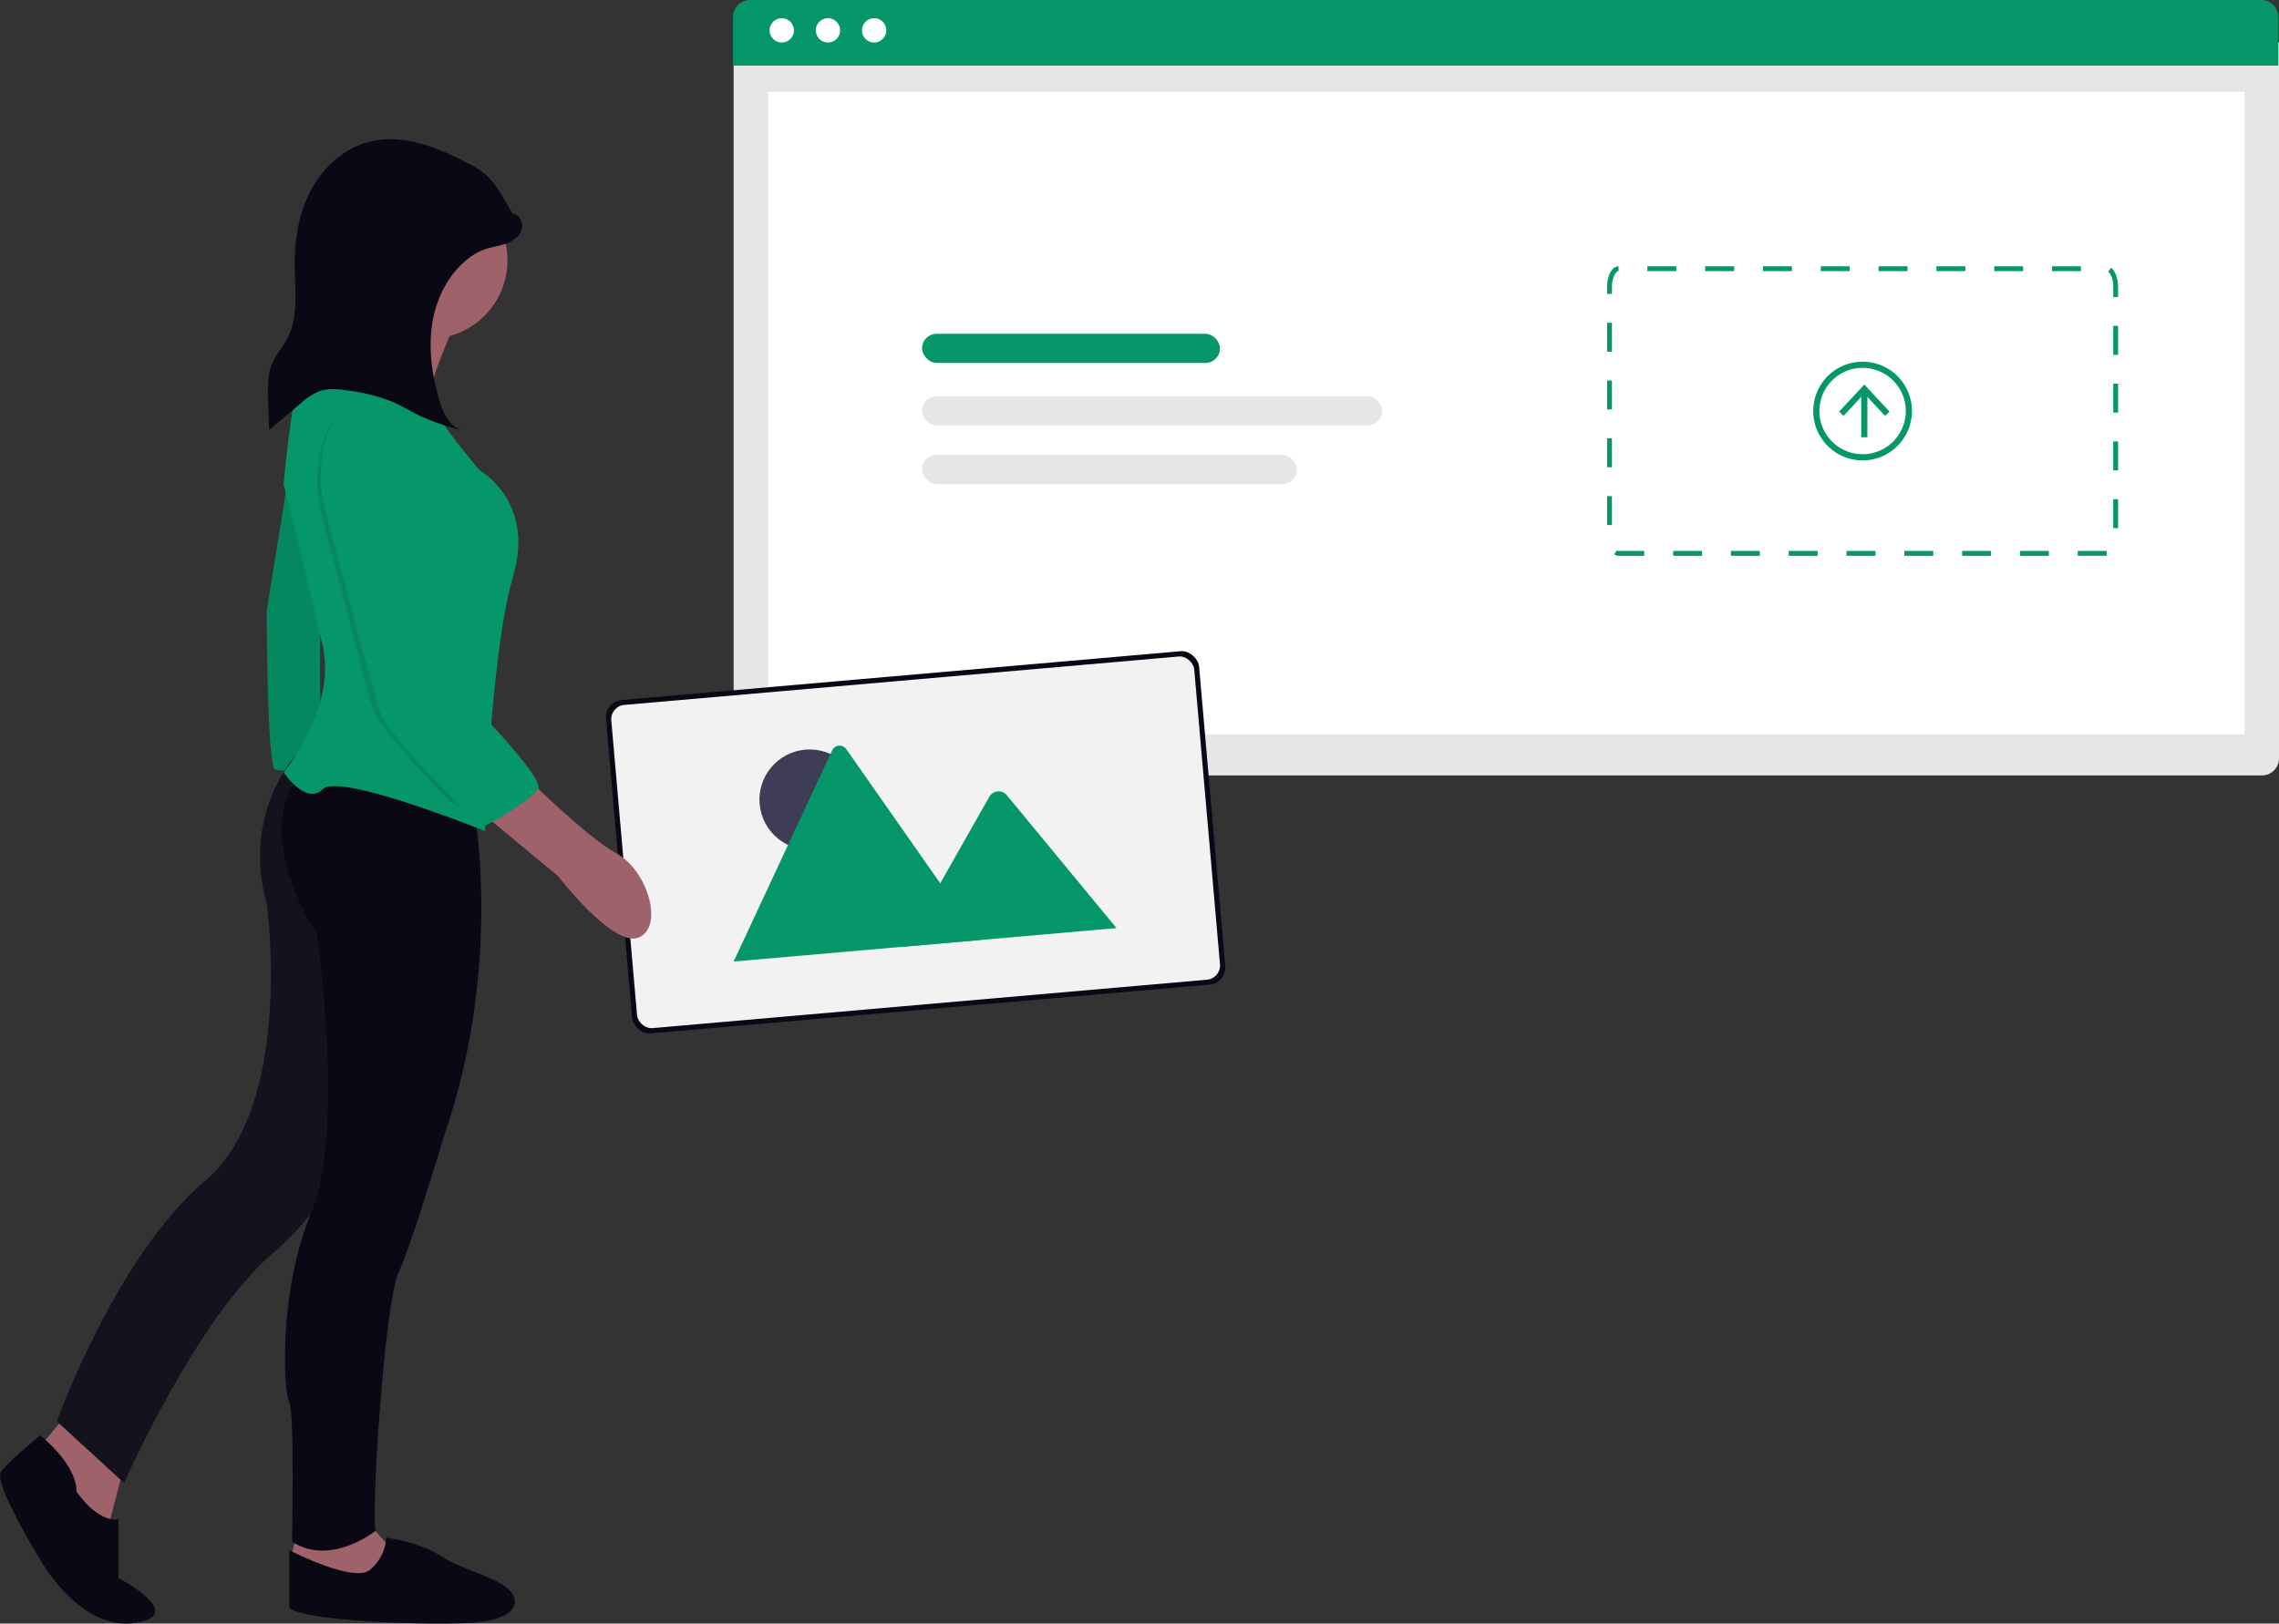 <svg xmlns="http://www.w3.org/2000/svg" width="799.529" height="569.755" viewBox="0 0 799.529 569.755" xmlns:xlink="http://www.w3.org/1999/xlink" role="img" artist="Katerina Limpitsouni" source="https://undraw.co/"><rect x="0" y="0" width="799.529" height="569.755" fill="#333333" stroke="none"/><g transform="translate(-763.453 -272)"><g transform="translate(1020.601 272)"><path d="M0,0H542.15a0,0,0,0,1,0,0V251.259a6,6,0,0,1-6,6H6a6,6,0,0,1-6-6V0A0,0,0,0,1,0,0Z" transform="translate(0.232 14.863)" fill="#e6e6e6"/><rect width="517.967" height="225.487" transform="translate(12.323 32.21)" fill="#fff"/><path d="M6,0H536.15a6,6,0,0,1,6,6V23.032a0,0,0,0,1,0,0H0a0,0,0,0,1,0,0V6A6,6,0,0,1,6,0Z" fill="#059669"/><circle cx="4.269" cy="4.269" r="4.269" transform="translate(12.846 6.384)" fill="#fff"/><circle cx="4.269" cy="4.269" r="4.269" transform="translate(29.051 6.384)" fill="#fff"/><circle cx="4.269" cy="4.269" r="4.269" transform="translate(45.255 6.384)" fill="#fff"/><path d="M654.609,427.431v-1.706h10.139l.066,1.7h-10.2Zm-10.139,0H634.332v-1.706h10.139Zm-20.277,0H614.055v-1.706h10.138Zm-20.277,0H593.778v-1.706h10.139Zm-20.277,0H573.5v-1.706h10.139Zm-20.277,0H553.223v-1.706h10.139Zm-20.277,0H532.946v-1.706h10.138Zm-20.277,0H512.669v-1.706h10.139Zm-20.277,0h-9.011a2.624,2.624,0,0,1-1.542-.523l.993-1.387a.946.946,0,0,0,.551.2h9.009Zm166.241-9.7h-1.706V407.588h1.706Zm-177.57-1.09H489.5V406.5H491.2Zm177.57-19.187h-1.706V387.311h1.706Zm-177.57-1.09H489.5V386.221H491.2Zm177.57-19.187h-1.706V367.033h1.706Zm-177.57-1.09H489.5V365.944H491.2ZM668.772,356.9h-1.706V346.757h1.706Zm-177.57-1.09H489.5V345.667H491.2Zm177.57-19.187h-1.706v-3.436c0-2.876-.923-4.836-1.779-5.438l.982-1.394c1.518,1.07,2.5,3.752,2.5,6.832Zm-177.57-1.09H489.5v-2.345c0-4.149,1.716-7.305,3.992-7.341l.027,1.706c-.966.015-2.313,2.166-2.313,5.635Zm164.517-7.98H645.58v-1.706h10.139Zm-20.277,0H625.3v-1.706h10.139Zm-20.277,0H605.025v-1.706h10.139Zm-20.277,0H584.748v-1.706h10.139Zm-20.277,0H564.471v-1.706h10.139Zm-20.277,0H544.193v-1.706h10.139Zm-20.277,0H523.916v-1.706h10.139Zm-20.277,0H503.639v-1.706h10.138Z" transform="translate(-182.837 -232.393)" fill="#059669"/><rect width="104.515" height="10.233" rx="5.117" transform="translate(66.336 117.126)" fill="#059669"/><rect width="161.394" height="10.233" rx="5.117" transform="translate(66.336 139.011)" fill="#e6e6e6"/><rect width="131.532" height="10.233" rx="5.117" transform="translate(66.336 159.627)" fill="#e6e6e6"/><g transform="translate(378.979 126.927)"><rect width="2.165" height="16.15" transform="translate(16.834 10.366)" fill="#059669"/><path d="M472.749,167.765l-1.586,1.477-7.266-7.818-7.267,7.818-1.585-1.477,8.853-9.519Z" transform="translate(-445.979 -150.227)" fill="#059669"/><path d="M591.62,399.734a17.317,17.317,0,1,1,17.317-17.317,17.317,17.317,0,0,1-17.317,17.317Zm0-32.47a15.153,15.153,0,1,0,15.152,15.153A15.153,15.153,0,0,0,591.62,367.264Z" transform="translate(-574.303 -365.1)" fill="#059669"/></g></g><g transform="matrix(0.996, -0.087, 0.087, 0.996, 975.53, 518.182)"><rect width="208.916" height="117.459" rx="6" fill="#090814"/><rect width="205.329" height="113.873" rx="5" transform="translate(1.793 1.793)" fill="#f2f2f2"/><g transform="translate(37.214 22.587)"><circle cx="17.615" cy="17.615" r="17.615" transform="translate(13.882 0.373)" fill="#3f3d56"/><path d="M86.735,72.27H.323A1.769,1.769,0,0,1,0,72.243L40.871,1.453a2.861,2.861,0,0,1,4.981,0L73.28,48.959l1.315,2.273Z" fill="#059669"/><path d="M74.741,51.407H0L14.482,30.371l1.042-1.515L34.4,1.441A3.819,3.819,0,0,1,40.07,1.1a3.41,3.41,0,0,1,.272.338Z" transform="translate(60.106 20.863)" fill="#059669"/></g></g><g transform="translate(763.453 320.871)"><path d="M803.971,333.943S791.7,359.96,793.661,367.814a21.5,21.5,0,0,1-1.473,14.235l-22.58-.982L748.5,360.941s31.906-22.087,29.944-32.889S803.971,333.943,803.971,333.943Z" transform="translate(-643.612 -270.816)" fill="#9f616a"/><path d="M807.317,376.12,797.5,436.99s0,54.979,2.945,55.961,15.708,0,15.708,0V431.1l-3.928-54Z" transform="translate(-703.901 -271.76)" fill="#059669"/><path d="M807.317,376.12,797.5,436.99s0,54.979,2.945,55.961,15.708,0,15.708,0V431.1l-3.928-54Z" transform="translate(-703.901 -271.76)" opacity="0.1"/><path d="M736.434,640.636l-7.854,30.435L716.8,662.235,706,637.69,719.744,621Z" transform="translate(-691.923 -178.91)" fill="#9f616a"/><path d="M870.449,733.12s12.763,9.817,12.763,19.636c0,0,6.872,10.8,14.726,9.817V783.19s24.544,12.762,5.891,15.708-32.4-20.617-32.4-20.617-17.672-28.471-14.726-32.4S870.449,733.12,870.449,733.12Z" transform="translate(-856.373 -278.268)" fill="#090814"/><path d="M863.024,490.389s-18.729,20.349-9.892,51.763c0,0,9.818,70.687-21.6,97.195S779.5,723.778,779.5,723.778l23.563,21.6s25.525-57.924,52.033-80.5,29.453-48.107,29.453-48.107V527.43l4.911-37.31Z" transform="translate(-759.536 -273.838)" fill="#090814"/><path d="M863.024,490.389s-18.729,20.349-9.892,51.763c0,0,9.818,70.687-21.6,97.195S779.5,723.778,779.5,723.778l23.563,21.6s25.525-57.924,52.033-80.5,29.453-48.107,29.453-48.107V527.43l4.911-37.31Z" transform="translate(-759.536 -273.838)" fill="#6f6f6f" opacity="0.1"/><path d="M637.51,664l9.817,10.8-3.928,8.836-11.782,3.928L611,679.71l2.945-11.782Z" transform="translate(-509.548 -179.694)" fill="#9f616a"/><path d="M727.89,774.04s22.717,11.782,28.4,6.872a15.929,15.929,0,0,0,5.663-11.21S773.325,771.1,780.9,776s16.891,6.611,22.717,10.8,5.679,11.781-12.305,12.762-63.417-.982-63.417-5.891Z" transform="translate(-626.437 -278.936)" fill="#090814"/><path d="M806.3,503.011s12.762,56.941-9.817,121.742c0,0-10.8,36.328-15.708,47.125s-9.819,87.378-7.857,90.323c0,0-15.708,12.762-29.453,3.927,0,0,.982-45.161-.982-49.088s-3.928-38.289,7.854-66.76,1.961-97.195,1.961-97.195-23.553-35.345-5.885-55.965Z" transform="translate(-641.031 -273.965)" fill="#090814"/><ellipse cx="27.49" cy="27.49" rx="27.49" ry="27.49" transform="translate(123.051 15.021)" fill="#9f616a"/><path d="M726.606,493.4s7.854,11.782,13.745,5.891c4.153-4.153,30.739,4.869,46.078,10.554,6.421,2.376,10.868,4.173,10.868,4.173s.422-13.607,1.669-30.838c1.434-19.773,3.947-44.338,8.149-58.5,7.854-26.508-11.782-37.308-11.782-37.308s-16.691-19.634-15.712-22.58-44.179-17.672-44.179-17.672c-4.908.982-8.836,45.162-8.836,45.162s8.836,35.344,13.745,56.943S726.606,493.4,726.606,493.4Z" transform="translate(-627.116 -271.232)" fill="#059669"/><path d="M695.82,497.12s21.6,21.6,32.4,27.49,16.69,25.525,7.854,29.453-28.471-21.6-28.471-21.6L679.129,508.9Z" transform="translate(-511.898 -273.965)" fill="#9f616a"/><path d="M811.059,295.909c2.511.223,3.947,3.386,3.136,5.774s-3.14,3.949-5.519,4.783-4.923,1.121-7.3,1.948a21.5,21.5,0,0,0-6.493,3.771c-6.785,5.557-10.8,14.025-12.083,22.7s0,17.567,2.407,26c1.279,4.468,3.365,9.365,7.731,10.951a86.856,86.856,0,0,1-13.944-4.729c-3.3-1.555-6.4-3.524-9.738-5a61.056,61.056,0,0,0-15.415-4.043c-3.716-.58-7.645-1.023-11.135.382a22.385,22.385,0,0,0-5.836,3.935l-11.229,9.434q-.293-6.152-.387-12.311c-.055-3.569-.041-7.241,1.275-10.558,1.3-3.276,3.764-5.946,5.413-9.06,4.082-7.707,2.752-16.984,2.676-25.7-.078-9.026,1.374-18.227,5.552-26.228s11.314-14.7,20.019-17.1c11.731-3.232,24.1,1.574,34.878,7.21a31.639,31.639,0,0,1,7.034,4.578,34.184,34.184,0,0,1,5.719,7.8l5.341,8.946" transform="translate(-631.22 -269.82)" fill="#090814"/><path d="M737.413,401.334s17.474,68.525,19.313,73.285c1.325,3.417,16.9,21.6,26.606,31.172,6.015,2.3,10.181,4.041,10.181,4.041s.4-13.195,1.564-29.894c-7.486-8.6-15.359-16.741-15.359-16.741s-8.278-52.346-7.357-72.335-18.394-24.744-18.394-24.744C731.9,368.975,737.413,401.334,737.413,401.334Z" transform="translate(-625.46 -273.283)" opacity="0.1"/><path d="M737.638,362.12s20.617,4.909,19.636,25.525,7.854,74.617,7.854,74.617,33.38,33.38,30.435,37.308-15.565,11.647-18.582,12.7-34.436-33.317-36.4-38.224-20.617-75.6-20.617-75.6S714.077,365.065,737.638,362.12Z" transform="translate(-606.732 -271.504)" fill="#059669"/></g></g></svg>